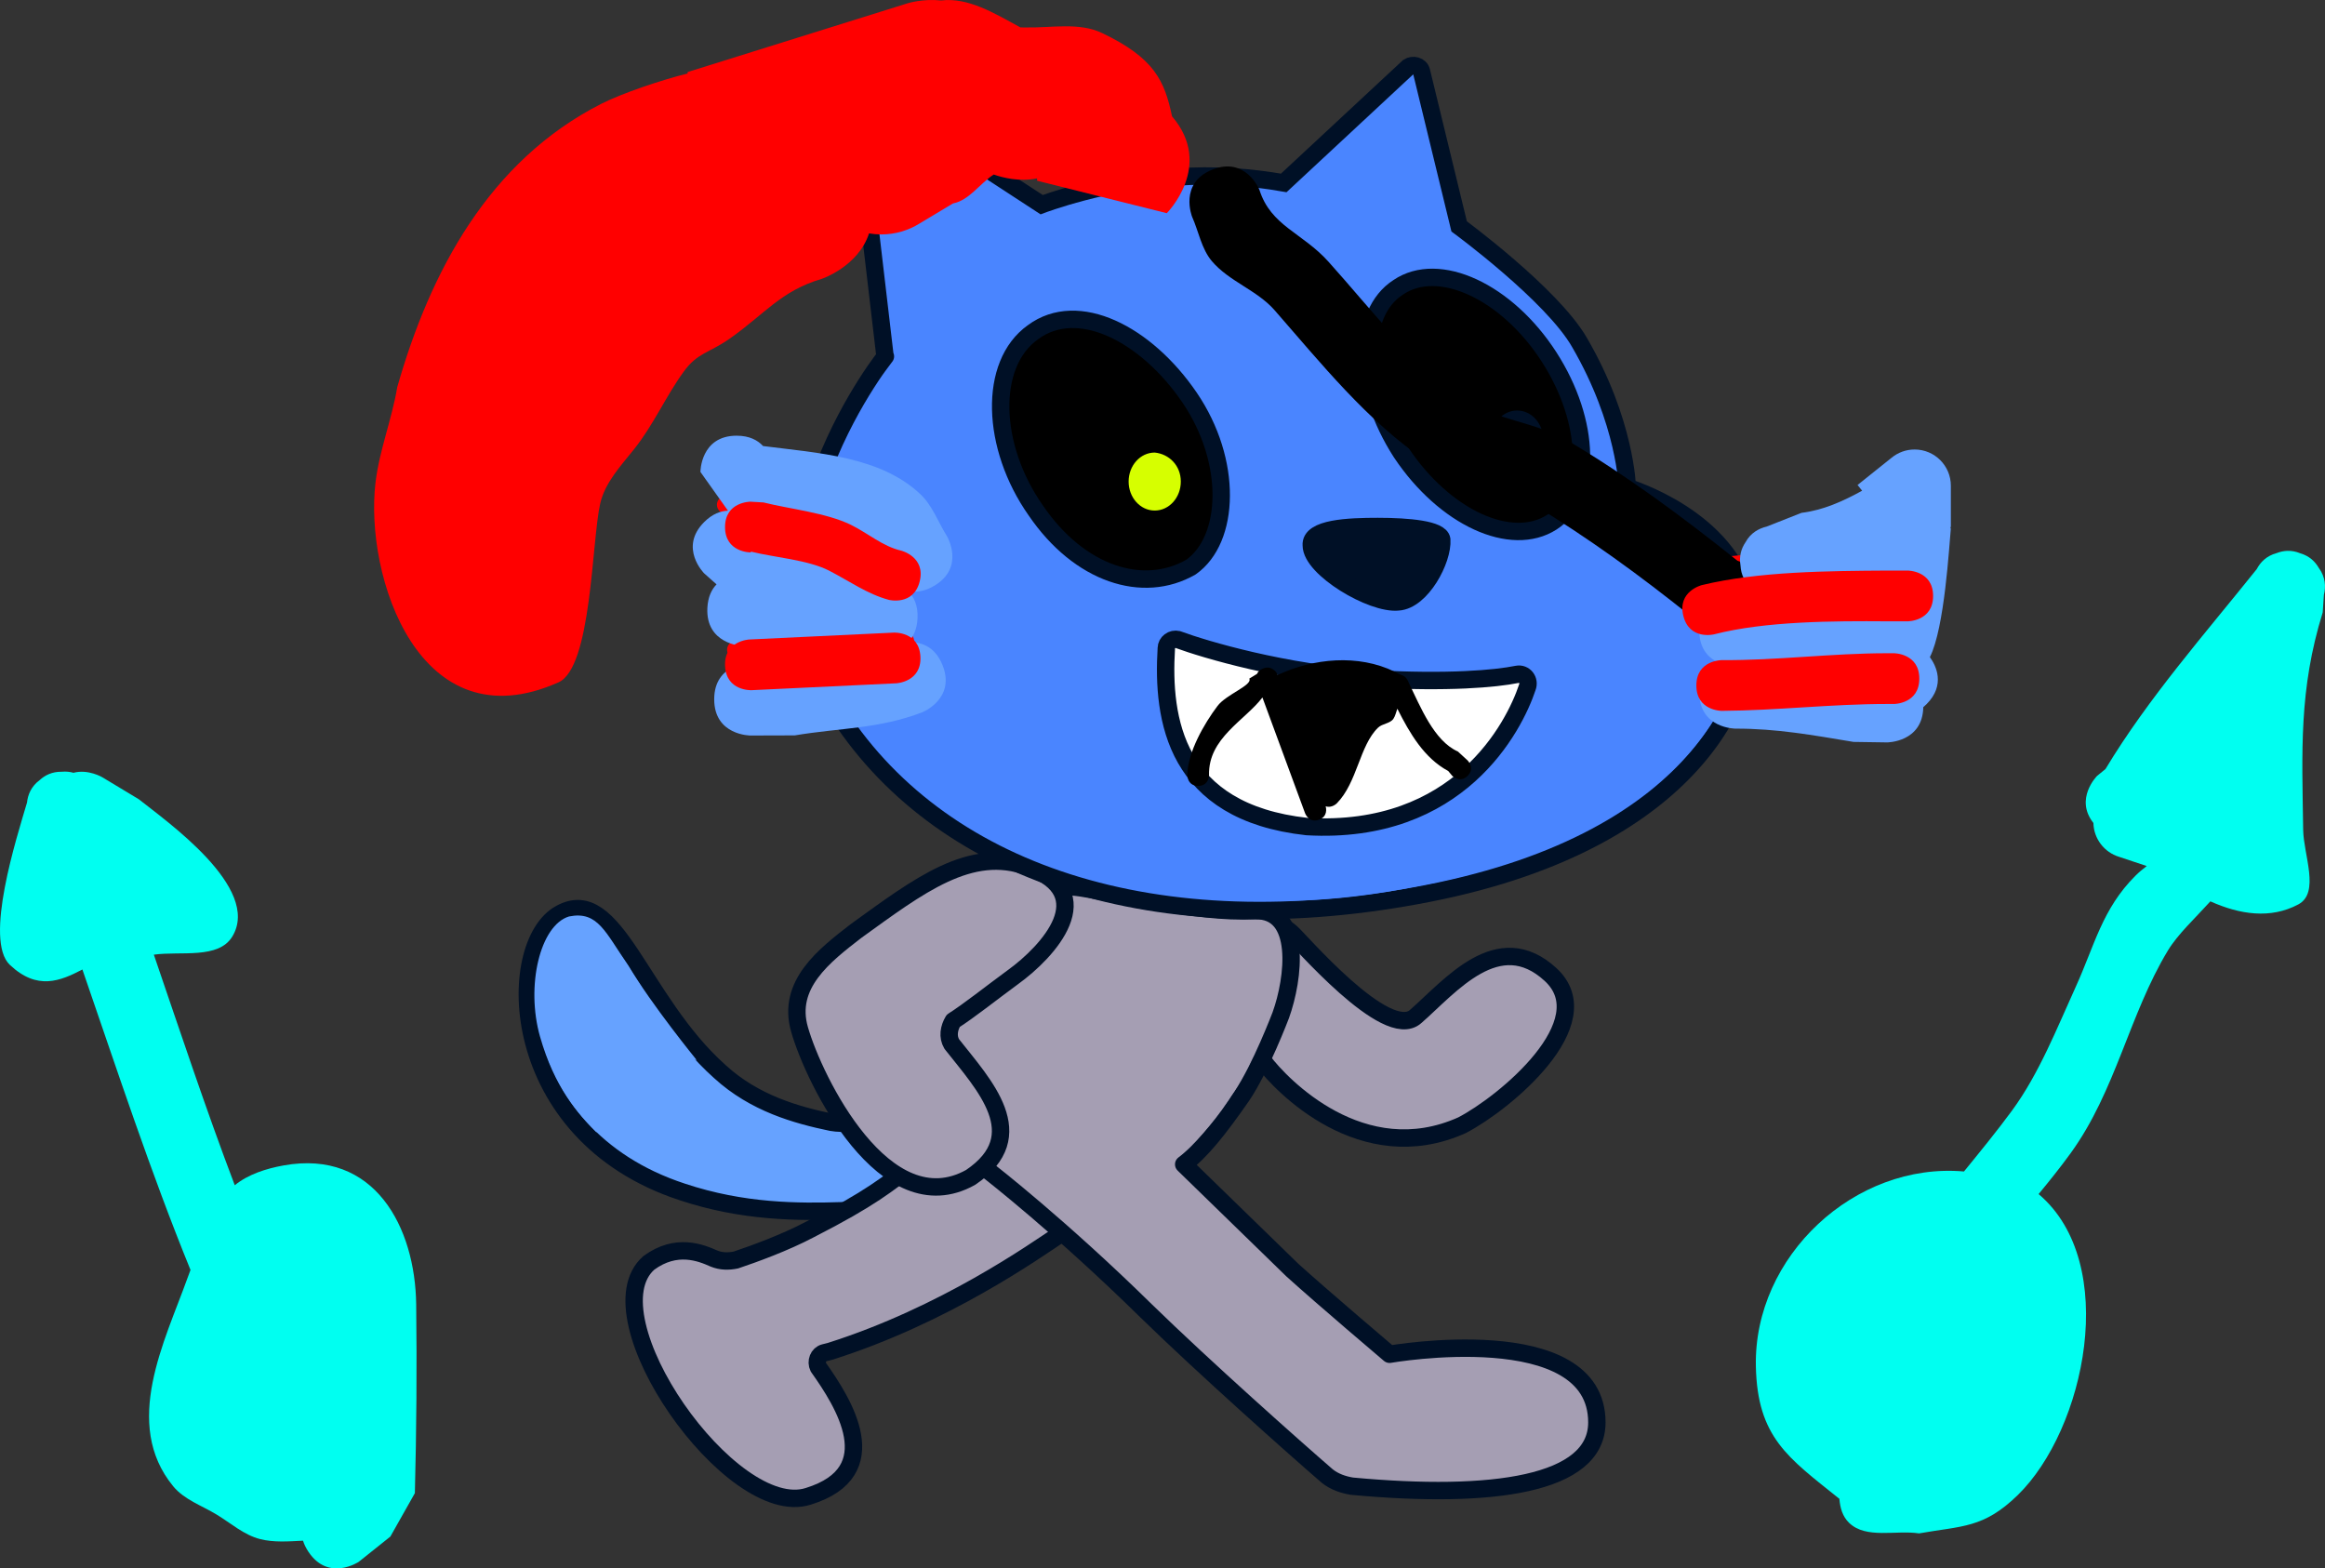 <svg version="1.1" xmlns="http://www.w3.org/2000/svg" xmlns:xlink="http://www.w3.org/1999/xlink" width="160.383" height="108.19" viewBox="0,0,160.383,108.19"><rect x="0" y="0" width="160.383" height="108.19" fill="#333333" stroke="none"/><g transform="translate(-159.809,-128.32)"><g data-paper-data="{&quot;isPaintingLayer&quot;:true}" stroke-miterlimit="10" stroke-dasharray="" stroke-dashoffset="0" style="mix-blend-mode: normal"><g fill="#66a2ff" fill-rule="evenodd"><path d="M227.964,203.038c0.8,0.4 2.5,1.3 0.1,4.7c-2.4,3.4 -9.3,4.1 -10.1,4.1c-3.1,0.1 -6.9,0.1 -11.1,-1.3c-12.2,-4 -12.3,-17.1 -8.4,-19.2c3.8,-2.1 5.5,6 11,10.9c2.4,2.2 5.3,3 7.7,3.5c3.4,0.6 9.9,-3.2 10.8,-2.7z" stroke="#001026" stroke-width="1.2" stroke-linecap="round" stroke-linejoin="round"/><path d="M203.164,194.938c1.6,2.7 4.7,6.5 4.7,6.5c0,0 -3.7,-0.9 -5.8,0.8c-1.7,1.3 -1.3,3.5 -1.1,4.2c-1.3,-1.3 -2.9,-3.1 -3.9,-6.6c-1,-3.5 0,-7.7 2,-8.3c2,-0.4 2.5,1.1 4.1,3.4z" stroke="none" stroke-width="1" stroke-linecap="butt" stroke-linejoin="miter"/></g><path d="M232.964,213.438c-1.8,1.2 -8,5.6 -15.9,8.1l-0.4,0.1c-0.4,0.1 -0.6,0.6 -0.4,1c1.7,2.4 4.8,7.2 -0.7,8.9c-5.3,1.7 -15.2,-12.4 -11,-16.1c1.9,-1.4 3.6,-0.7 4.5,-0.3c0.5,0.2 1,0.2 1.5,0.1c1.2,-0.4 3.4,-1.2 5.1,-2.1c4.3,-2.2 5.3,-3.1 7.3,-4.6c2,-1.5 6.6,-5.2 10.3,-2c3.2,2.7 1.4,5.7 -0.3,6.9z" fill="#a59eb3" fill-rule="evenodd" stroke="#001026" stroke-width="1.2" stroke-linecap="round" stroke-linejoin="round"/><path d="M248.864,192.638c0.5,0.4 6.6,7.6 8.6,5.8c2.4,-2.1 5.7,-6.2 9.3,-2.9c3.6,3.3 -3.2,8.9 -6.1,10.4c-6.9,3.1 -12.5,-2.8 -13.7,-4.4c-1.2,-1.6 -3.3,-4.3 -3.3,-6.9c0.1,-2.8 3.5,-3.5 5.2,-2z" fill="#a59eb3" fill-rule="evenodd" stroke="#001026" stroke-width="1.2" stroke-linecap="round" stroke-linejoin="round"/><g fill="#a59eb3" fill-rule="evenodd"><path d="M248.964,215.938c2.1,1.9 6.7,5.8 6.7,5.8c0,0 14.3,-2.5 14.3,4.7c0,4.3 -7.2,5.3 -16.9,4.4c-0.6,-0.1 -1.2,-0.3 -1.7,-0.7c-2.2,-1.9 -8.5,-7.5 -12.5,-11.4c-5.9,-5.8 -10.8,-9.6 -10.8,-9.6c-8.5,-8.3 -1.6,-11.8 1.1,-16.6c2.5,-4.1 3.6,-3.3 9.6,-2.1c3.4,0.5 5.4,0.8 7.6,0.7c3.3,-0.1 2.7,4.7 1.8,7.2c0,0 -1.4,3.7 -2.7,5.6c-1.6,2.3 -2.8,3.8 -4,4.7z" stroke="#001026" stroke-width="1.2" stroke-linecap="round" stroke-linejoin="round"/><path d="M240.564,208.538c0,0 -1.5,-1.2 -3.1,-2.7c-2,-1.8 -4,-3.3 -2,-6.4c1.8,-2.4 3.5,-5.6 8,-2.7c4.3,2.7 2.4,5.2 2.4,5.2c-2.2,4.5 -5.3,6.6 -5.3,6.6z" stroke="none" stroke-width="1" stroke-linecap="butt" stroke-linejoin="miter"/></g><path d="M225.464,200.338c2.2,2.8 5.6,6.3 1.3,9.2c-5.9,3.3 -10.8,-6.7 -11.8,-10.2c-0.9,-3.1 1.7,-5.1 3.9,-6.8c4.3,-3.1 7.9,-5.9 11.9,-4.4c5,1.8 1.4,5.8 -1.1,7.6c-1.5,1.1 -3,2.3 -4.1,3c-0.3,0.5 -0.4,1.1 -0.1,1.6z" fill="#a59eb3" fill-rule="evenodd" stroke="#001026" stroke-width="1.2" stroke-linecap="round" stroke-linejoin="round"/><g fill-rule="evenodd"><path d="M256.964,132.938c0.3,-0.2 0.8,-0.1 0.9,0.3l2.6,10.7c0,0 6.4,4.7 8.3,8c3.2,5.5 3.3,10 3.3,10c0,0 7.1,2.1 8.3,7.8c1.2,5.7 -3.2,16.5 -22,20.2c-18.8,3.7 -33.9,-1.4 -41,-12.8c-7.1,-11.4 4.1,-25 3.5,-24.2l-2.1,-17.9c-0.1,-0.4 0.4,-0.7 0.8,-0.5l12.1,7.9c0,0 4.5,-1.7 9.2,-1.9c2.8,-0.2 5.2,0 7.5,0.4z" fill="#4a85ff" stroke="#001026" stroke-width="1.2" stroke-linecap="butt" stroke-linejoin="miter"/><path d="M271.764,162.338c0,0 6.9,1.8 8.1,7.5c1.2,5.7 -3.6,16 -22.2,19.6c-24.2,5 -35.7,-9.4 -29,-20c6.7,-10.7 18.2,-1.6 26.6,-2.2c7.2,-0.5 8,-6.8 16.5,-4.9z" fill="#4a85ff" stroke="none" stroke-width="1" stroke-linecap="butt" stroke-linejoin="miter"/><path d="M240.264,173.038c0,-0.4 0.4,-0.7 0.8,-0.6c1.9,0.7 7.3,2.3 13.3,2.7c5.4,0.3 8.6,0 10.1,-0.3c0.5,-0.1 0.9,0.4 0.7,0.9c-0.9,2.7 -4.7,10.2 -15.2,9.6c-9.1,-1 -10,-7.4 -9.7,-12.3z" fill="#ffffff" stroke="#001026" stroke-width="1.2" stroke-linecap="round" stroke-linejoin="round"/><path d="M290.164,163.438c-4.7,3.8 -11.9,3.9 -11.9,3.9" fill="none" stroke="#ff0000" stroke-width="1.2" stroke-linecap="round" stroke-linejoin="round"/><path d="M288.864,174.638c-6.3,0.5 -10.2,-1.4 -10.2,-1.4" fill="none" stroke="#ff0000" stroke-width="1.2" stroke-linecap="round" stroke-linejoin="round"/><path d="M254.864,164.638c2.1,0 4.3,0.2 4.4,0.9c0.1,1.4 -1.4,4.2 -3,4.3c-1.8,0.2 -6,-2.3 -6,-3.9c-0.1,-1.2 2.6,-1.3 4.6,-1.3z" fill="#001026" stroke="#001026" stroke-width="1.2" stroke-linecap="round" stroke-linejoin="round"/><path d="M209.864,163.138c0,0 8.6,2.8 12.1,5.9" fill="none" stroke="#ff0000" stroke-width="1.2" stroke-linecap="round" stroke-linejoin="round"/><path d="M222.264,172.538c-4.3,1.7 -11.7,0.6 -11.7,0.6" fill="none" stroke="#ff0000" stroke-width="1.2" stroke-linecap="round" stroke-linejoin="round"/><g><path d="M266.664,152.938c2.9,4.5 3,9.6 0.2,11.4c-2.8,1.8 -7.4,-0.3 -10.4,-4.8c-2.9,-4.5 -3,-9.6 -0.2,-11.4c2.8,-1.9 7.5,0.3 10.4,4.8z" fill="#000000" stroke="#001026" stroke-width="1.2" stroke-linecap="round" stroke-linejoin="round"/><path d="M266.264,158.638c0,1.1 -0.8,2 -1.8,2c-1,0 -1.8,-0.9 -1.8,-2c0,-1.1 0.8,-2 1.8,-2c1,0 1.8,0.9 1.8,2" fill="#001026" stroke="none" stroke-width="1" stroke-linecap="butt" stroke-linejoin="miter"/></g><g><path d="M241.864,155.738c3,4.4 2.8,9.8 0.1,11.7c-3.3,1.9 -7.7,0.5 -10.7,-3.9c-3.1,-4.4 -3.3,-10.1 -0.2,-12.3c3.1,-2.3 7.8,0.1 10.8,4.5z" fill="#000000" stroke="#001026" stroke-width="1.2" stroke-linecap="round" stroke-linejoin="round"/><path d="M241.264,161.538c0,1.1 -0.8,2 -1.8,2c-1,0 -1.8,-0.9 -1.8,-2c0,-1.1 0.8,-2 1.8,-2c1,0.1 1.8,0.9 1.8,2" fill="#d6ff00" stroke="none" stroke-width="1" stroke-linecap="butt" stroke-linejoin="miter"/></g></g><path d="M304.475,181.838l0.574,-0.469c2.95,-4.895 6.872,-9.341 10.435,-13.792c0.243,-0.462 0.662,-0.915 1.382,-1.107c0.449,-0.174 1.004,-0.237 1.618,0.016c0.638,0.186 1.032,0.582 1.274,0.999c0.485,0.656 0.491,1.331 0.357,1.869l-0.08,1.208c-1.657,5.343 -1.426,9.585 -1.349,15.009c0.025,1.716 1.177,4.332 -0.338,5.138c-1.913,1.017 -4.023,0.702 -6.064,-0.212c-1.056,1.167 -2.248,2.264 -2.933,3.397c-2.677,4.432 -3.586,9.668 -6.703,13.971c-0.689,0.951 -1.439,1.888 -2.212,2.823c5.64,4.77 3.216,16.248 -1.456,20.781c-2.349,2.279 -3.821,2.1 -6.789,2.625c-1.608,-0.241 -3.653,0.403 -4.825,-0.724c-0.453,-0.436 -0.62,-1.021 -0.674,-1.665c-0.046,-0.032 -0.07,-0.052 -0.07,-0.052c-3.472,-2.784 -5.586,-4.189 -5.69,-9.08c-0.162,-7.595 6.828,-14.102 14.356,-13.443c1.132,-1.388 2.261,-2.771 3.307,-4.192c1.872,-2.545 3.112,-5.711 4.415,-8.574c1.278,-2.809 1.817,-5.356 4.106,-7.635c0.243,-0.242 0.505,-0.461 0.778,-0.668l-1.914,-0.638c-1.005,-0.309 -1.739,-1.234 -1.764,-2.334c-1.325,-1.667 0.256,-3.249 0.256,-3.249z" fill="#00fff1" fill-rule="nonzero" stroke="none" stroke-width="0.5" stroke-linecap="butt" stroke-linejoin="miter"/><path d="M166.87,181.938l2.517,1.517c1.863,1.489 8.474,6.109 6.451,9.462c-0.958,1.587 -3.562,0.998 -5.417,1.256c1.813,5.295 3.59,10.663 5.582,15.905c0.936,-0.759 2.179,-1.151 3.365,-1.365c6.297,-1.135 9.085,4.282 9.15,9.583c0.054,4.339 0.021,8.685 -0.091,13.023c-0.564,0.998 -1.127,1.997 -1.691,2.995l-2.183,1.744c0,0 -2.08,1.387 -3.467,-0.693c-0.178,-0.268 -0.299,-0.524 -0.375,-0.767c-1,0.048 -2.005,0.133 -2.964,-0.111c-1.111,-0.283 -2.015,-1.096 -2.995,-1.691c-1.017,-0.618 -2.237,-1.028 -2.993,-1.948c-3.545,-4.316 -0.576,-10.015 0.981,-14.361c0.058,-0.161 0.129,-0.352 0.21,-0.564c-2.76,-6.767 -5.071,-13.811 -7.457,-20.726c-1.535,0.8 -3.117,1.46 -5.003,-0.317c-1.807,-1.702 0.475,-8.803 1.182,-11.2c0.055,-0.522 0.275,-1.107 0.877,-1.551c0.354,-0.326 0.847,-0.584 1.515,-0.573c0.302,-0.028 0.572,0.003 0.812,0.072c1.026,-0.27 1.994,0.311 1.994,0.311z" fill="#00fff1" fill-rule="nonzero" stroke="none" stroke-width="0.5" stroke-linecap="butt" stroke-linejoin="miter"/><path d="M256.019,174.656l0.416,0.208c0.043,0.012 0.082,0.028 0.119,0.046c0.166,0.065 0.269,0.18 0.333,0.298c0.042,0.06 0.078,0.13 0.099,0.209c0.81,1.651 1.737,4.011 3.394,4.745l0.67,0.616c0,0 0.53,0.53 0,1.061c-0.53,0.53 -1.061,0 -1.061,0l-0.28,-0.335c-1.66,-0.892 -2.647,-2.588 -3.509,-4.297c-0.085,0.233 -0.141,0.504 -0.27,0.694c-0.228,0.337 -0.765,0.329 -1.058,0.611c-1.286,1.239 -1.427,3.784 -2.851,5.227c0,0 -0.35,0.35 -0.766,0.197c0.041,0.147 0.152,0.703 -0.456,0.927c-0.704,0.259 -0.963,-0.444 -0.963,-0.444c-0.912,-2.476 -1.991,-5.403 -2.943,-7.987c-1.206,1.586 -3.748,2.805 -3.682,5.352c0,0 0,0.75 -0.75,0.75c-0.75,0 -0.75,-0.75 -0.75,-0.75c0.028,-1.579 1.162,-3.542 2.083,-4.765c0.607,-0.806 2.433,-1.43 2.194,-1.888l0.532,-0.326c0.064,-0.147 0.192,-0.289 0.434,-0.378c0.315,-0.116 0.54,-0.039 0.694,0.081c0.12,0.074 0.232,0.192 0.284,0.378c2.488,-1.162 5.557,-1.458 8.086,-0.231z" fill="#000000" fill-rule="nonzero" stroke="none" stroke-width="0.5" stroke-linecap="butt" stroke-linejoin="miter"/><path d="M207.232,133.293c5.069,-1.584 10.138,-3.168 15.206,-4.752c0,0 1.031,-0.322 2.285,-0.188c1.884,-0.228 3.677,0.882 5.478,1.859c0.127,-0.001 0.255,-0.001 0.382,0.002c1.751,0.037 3.659,-0.373 5.24,0.381c3.624,1.728 4.323,3.31 4.835,5.75c2.919,3.401 -0.362,6.681 -0.362,6.681l-8.943,-2.238c0,-0.053 -0.003,-0.107 -0.008,-0.162c-1.214,0.247 -2.364,-0.047 -2.989,-0.267c-0.96,0.621 -1.685,1.777 -2.805,1.994l-2.306,1.383c-0.767,0.478 -1.673,0.755 -2.643,0.755c-0.288,0 -0.57,-0.024 -0.844,-0.071c-0.751,2.299 -3.277,3.141 -3.277,3.141c-2.797,0.82 -3.922,2.426 -6.33,4.114c-1.46,1.023 -2.22,0.958 -3.19,2.298c-1.234,1.705 -2.087,3.676 -3.401,5.32c-0.924,1.157 -2.024,2.326 -2.349,3.771c-0.588,2.609 -0.587,11.301 -2.871,12.322c-9.635,4.305 -13.394,-7.359 -12.627,-13.779c0.267,-2.235 1.13,-4.364 1.5,-6.584c2.281,-7.994 6.329,-15.595 14.061,-19.536c1.415,-0.721 4.073,-1.623 5.976,-2.102z" fill="#ff0000" fill-rule="nonzero" stroke="none" stroke-width="0.5" stroke-linecap="butt" stroke-linejoin="miter"/><path d="M281.289,170.547c-1.118,2.236 -3.354,1.118 -3.354,1.118l-1.394,-0.759c-3.615,-2.9 -7.12,-5.453 -11.102,-7.871c-2.186,-1.327 -5.1,-1.496 -7.246,-2.924c-4.022,-2.676 -7.327,-6.816 -10.466,-10.399c-1.203,-1.374 -3.136,-1.98 -4.317,-3.373c-0.724,-0.854 -0.912,-2.046 -1.368,-3.068c0,0 -0.928,-2.321 1.393,-3.25c2.321,-0.928 3.25,1.393 3.25,1.393c0.792,2.502 2.949,2.94 4.769,4.964c2.936,3.263 5.799,7.09 9.493,9.559c2.011,1.344 4.912,1.532 7.01,2.778c4.181,2.484 7.918,5.263 11.708,8.286l0.507,0.191c0,0 2.236,1.118 1.118,3.354z" fill="#000000" fill-rule="nonzero" stroke="none" stroke-width="0.5" stroke-linecap="butt" stroke-linejoin="miter"/><path d="M210.624,158.375c0.882,0 1.452,0.311 1.822,0.713c3.744,0.481 8.116,0.706 10.876,3.345c0.814,0.778 1.201,1.905 1.802,2.858c0,0 1.286,2.144 -0.857,3.43c-0.714,0.429 -1.333,0.476 -1.841,0.35c0.411,0.388 0.722,0.987 0.676,1.908c-0.039,0.778 -0.308,1.301 -0.66,1.653c0.758,-0.048 1.825,0.17 2.385,1.57c0.928,2.321 -1.393,3.25 -1.393,3.25c-3.027,1.159 -5.63,1.067 -8.801,1.596l-3.057,0.009c0,0 -2.5,0 -2.5,-2.5c0,-2.5 2.5,-2.5 2.5,-2.5l2.645,0.009c2.048,-0.341 3.906,-0.285 5.781,-0.738c-1.505,-0.075 -3.01,-0.151 -4.515,-0.226l-4.51,-0.226c0,0 -2.497,-0.125 -2.372,-2.622c0.038,-0.757 0.294,-1.273 0.632,-1.625l-0.854,-0.759c0,0 -1.768,-1.768 0,-3.536c0.567,-0.567 1.134,-0.77 1.643,-0.785l-1.9,-2.675c0,0 0,-2.5 2.5,-2.5zM220.835,167.864c-1.921,-3.466 -5.687,-3.429 -9.358,-3.87c0.277,0.178 0.44,0.341 0.44,0.341l-0.006,0.099c2.405,1.453 3.948,2.081 6.728,2.529c0,0 1.386,0.231 1.907,1.386c0.066,0.003 0.127,0.006 0.183,0.009c0,0 0.273,0.014 0.633,0.122c-0.343,-0.311 -0.526,-0.616 -0.526,-0.616z" fill="#66a2ff" fill-rule="nonzero" stroke="none" stroke-width="0.5" stroke-linecap="butt" stroke-linejoin="miter"/><path d="M292.7,176.899c-0.073,0.073 -0.146,0.14 -0.219,0.201c-0.045,2.432 -2.499,2.432 -2.499,2.432l-2.312,-0.034c-2.781,-0.463 -5.321,-0.925 -8.143,-0.916c0,0 -2.5,0 -2.5,-2.5c0,-1.188 0.564,-1.811 1.157,-2.138c-0.592,-0.327 -1.157,-0.951 -1.157,-2.138c0,-2.5 2.5,-2.5 2.5,-2.5c0.543,0.002 1.1,0.005 1.665,0.013c-0.229,-0.116 -0.452,-0.283 -0.653,-0.518c-0.348,-0.33 -0.632,-0.803 -0.668,-1.476c-0.108,-0.665 0.068,-1.188 0.338,-1.585c0.362,-0.674 0.945,-0.971 1.465,-1.095l2.408,-0.949c1.483,-0.181 2.839,-0.788 4.18,-1.526l-0.316,-0.395l2.36,-1.888c0.43,-0.35 0.979,-0.56 1.577,-0.56c1.381,0 2.5,1.119 2.5,2.5v2.851h-0.037l0.034,0.125c-0.112,1.121 -0.423,6.837 -1.444,8.847c0.413,0.57 1.105,1.91 -0.235,3.25z" fill="#66a2ff" fill-rule="nonzero" stroke="none" stroke-width="0.5" stroke-linecap="butt" stroke-linejoin="miter"/><path d="M209.824,164.677c0,-1.75 1.75,-1.75 1.75,-1.75l0.9,0.052c1.845,0.461 4.329,0.712 6.03,1.543c1.169,0.572 2.205,1.495 3.474,1.783c0,0 1.698,0.424 1.273,2.122c-0.424,1.698 -2.122,1.273 -2.122,1.273c-1.481,-0.394 -2.766,-1.319 -4.129,-2.018c-1.452,-0.745 -3.787,-0.911 -5.375,-1.308l-0.051,0.052c0,0 -1.75,0 -1.75,-1.75z" fill="#ff0000" fill-rule="nonzero" stroke="none" stroke-width="0.5" stroke-linecap="butt" stroke-linejoin="miter"/><path d="M209.826,174.264c-0.083,-1.748 1.665,-1.831 1.665,-1.831c2.331,-0.111 7.649,-0.364 9.979,-0.475c0,0 1.748,-0.083 1.831,1.665c0.083,1.748 -1.665,1.831 -1.665,1.831c-2.331,0.111 -4.661,0.222 -6.992,0.333l-2.987,0.142c0,0 -1.748,0.083 -1.831,-1.665z" fill="#ff0000" fill-rule="nonzero" stroke="none" stroke-width="0.5" stroke-linecap="butt" stroke-linejoin="miter"/><path d="M292.207,175.131c0,1.75 -1.75,1.75 -1.75,1.75h-0.475c-3.85,0 -7.618,0.452 -11.405,0.475c0,0 -1.75,0 -1.75,-1.75c0,-1.75 1.75,-1.75 1.75,-1.75c3.755,0.029 7.577,-0.475 11.405,-0.475h0.475c0,0 1.75,0 1.75,1.75z" fill="#ff0000" fill-rule="nonzero" stroke="none" stroke-width="0.5" stroke-linecap="butt" stroke-linejoin="miter"/><path d="M293.158,169.429c0,1.75 -1.75,1.75 -1.75,1.75h-1.426c-3.656,-0.028 -8.391,-0.015 -11.931,0.898c0,0 -1.698,0.424 -2.122,-1.273c-0.424,-1.698 1.273,-2.122 1.273,-2.122c3.884,-0.946 8.773,-0.978 12.78,-1.003h1.426c0,0 1.75,0 1.75,1.75z" fill="#ff0000" fill-rule="nonzero" stroke="none" stroke-width="0.5" stroke-linecap="butt" stroke-linejoin="miter"/></g></g></svg>